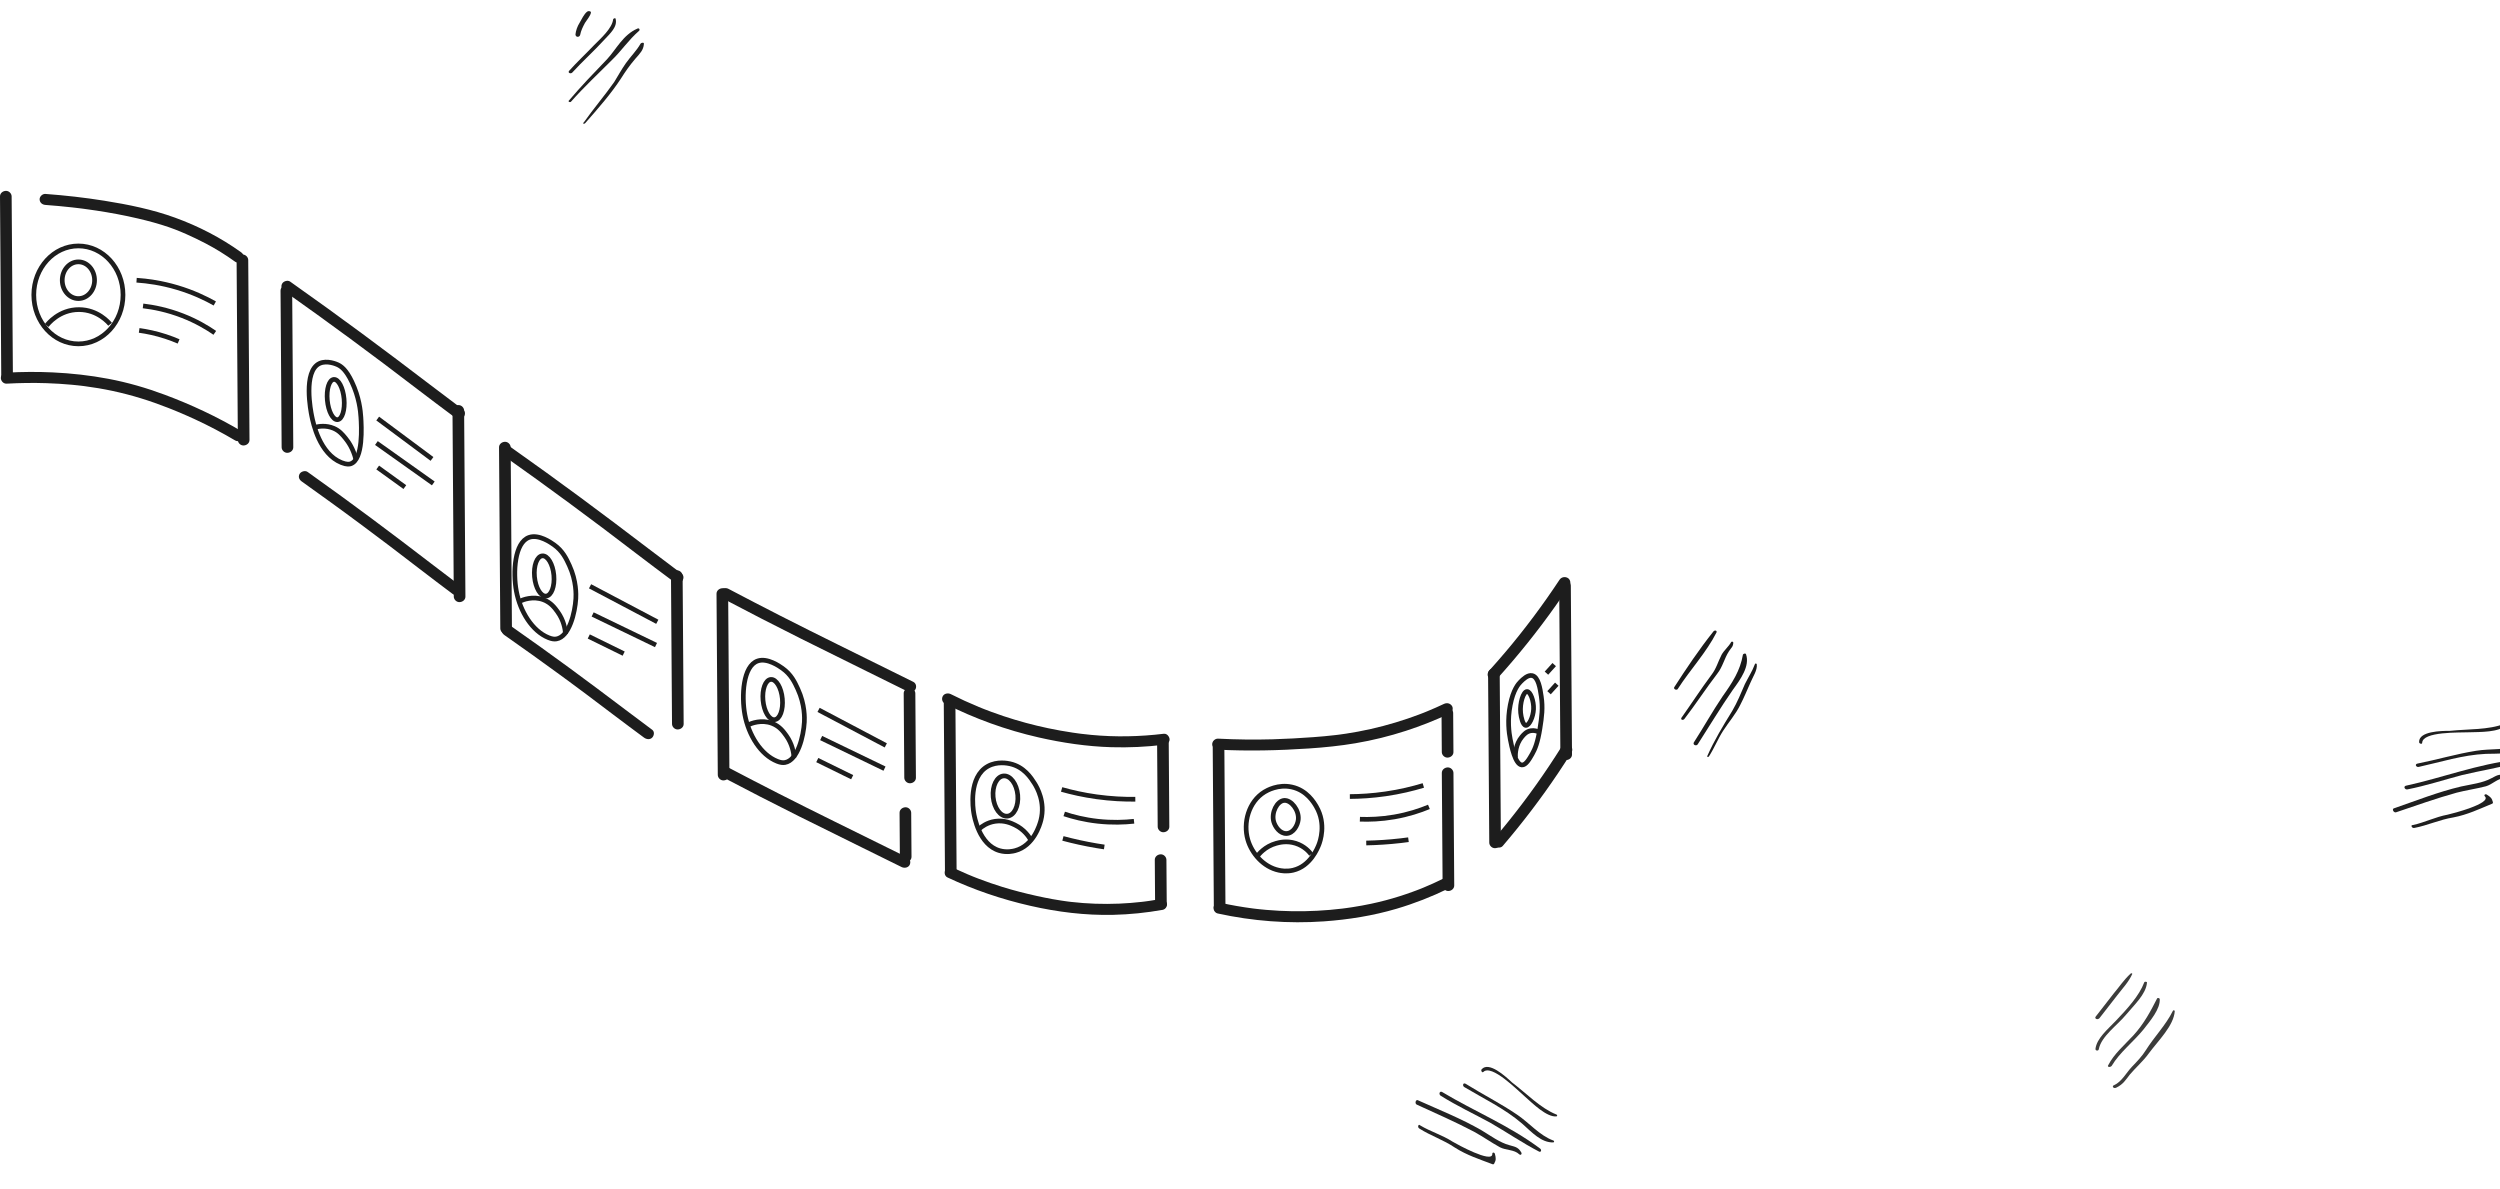 <svg width="1598" height="760" viewBox="0 0 1598 760" fill="none" xmlns="http://www.w3.org/2000/svg">
<path d="M907.176 721.323C914.427 725.968 922.615 728.55 930.008 733.573C937.703 738.485 945.891 741.067 953.919 744.137C954.363 744.403 954.967 744.182 955.125 743.694C956.363 741.52 956.237 740.277 955.539 737.525C955.111 736.392 953.762 736.458 953.889 737.701C953.776 743.759 931.246 731.399 928.581 729.799C921.774 725.42 914.475 723.372 907.811 719.371C906.637 718.082 905.844 720.523 907.176 721.323Z" fill="#242424"/>
<path d="M905.513 706.031C917.984 711.769 930.313 717.129 942.324 723.465C947.956 726.555 953.128 730.244 958.761 733.334C962.617 735.357 967.869 734.718 971.105 737.828C972.137 738.739 973.057 737.542 972.327 736.52C970.297 732.967 967.901 732.987 964.775 731.986C958.666 730.36 952.907 726.027 947.132 722.56C933.947 714.935 919.825 709.374 906.164 703.213C904.974 702.791 904.18 705.231 905.513 706.031Z" fill="#242424"/>
<path d="M920.89 700.385C931.251 706.897 942.088 711.945 952.464 717.592C962.984 723.616 973.186 730.617 983.864 736.153C985.054 736.575 985.53 735.111 984.499 734.2C964.413 719.223 942.564 710.481 921.684 697.945C920.05 697.255 919.557 699.585 920.89 700.385Z" fill="#242424"/>
<path d="M935.966 694.851C947.961 702.053 961.765 708.59 972.966 718.233C979.153 723.698 985.166 730.517 992.957 730.236C993.56 730.014 993.577 729.149 992.831 728.993C984.056 725.767 977.615 717.815 969.778 712.526C959.131 705.259 947.708 699.567 936.903 692.788C935.126 691.721 934.633 694.051 935.966 694.851Z" fill="#242424"/>
<path d="M947.107 683.454C946.345 684.164 947.36 685.94 948.122 685.231C953.312 679.887 970.065 696.947 974.635 700.857C979.791 705.412 988.612 714.208 994.912 713.615C995.515 713.394 995.531 712.528 994.785 712.372C984.678 708.346 975.571 698.794 966.417 691.839C962.149 687.818 951.694 678.332 947.107 683.454Z" fill="#242424"/>
<path d="M1352.61 695.284C1357.12 693.167 1358.86 690.112 1361.39 686.857C1365.27 682.283 1370.1 678.124 1373.5 673.342C1379.44 665.306 1389.57 655.56 1390.11 646.262C1389.95 645.648 1389.08 645.54 1388.84 646.254C1384.42 655.22 1377.06 662.633 1371.68 671.184C1369.3 675.052 1365.98 678.506 1362.66 681.96C1359.33 685.413 1356.25 691.423 1351.34 693.64C1349.75 694.039 1350.71 696.089 1352.61 695.284Z" fill="#3C3C3B"/>
<path d="M1349.82 681.263C1354.8 672.811 1363.59 666.021 1370 658.192C1374.43 652.497 1380.92 644.976 1380.51 638.534C1380.35 637.92 1379.01 637.604 1378.77 638.318C1374.58 646.57 1370.31 654.515 1363.74 661.729C1357.81 668.129 1351.23 673.708 1347.6 680.839C1346.65 682.06 1348.87 682.483 1349.82 681.263Z" fill="#3C3C3B"/>
<path d="M1341.56 670.579C1343.22 662.311 1353.27 655.528 1359.05 648.513C1364.19 642.312 1371.71 635.513 1372.34 628.158C1372.58 627.444 1370.83 627.228 1370.6 627.942C1367.36 636.609 1359.44 645.143 1352.48 652.457C1347.17 658.044 1340.21 663.723 1339.42 670.463C1339.34 671.791 1341.48 671.908 1341.56 670.579Z" fill="#3C3C3B"/>
<path d="M1341.94 650.856C1345.73 645.975 1349.53 641.093 1353.33 636.212C1356.81 631.737 1360.77 627.47 1362.9 622.68C1363.22 622.273 1362.27 621.858 1361.95 622.265C1357.52 626.325 1354.51 631.007 1350.95 635.174C1347.15 640.056 1343.36 644.937 1339.56 649.818C1338.61 651.039 1340.59 652.176 1341.94 650.856Z" fill="#3C3C3B"/>
<path d="M374.079 78.701C382.231 69.453 390.699 59.798 397.027 50.027C399.716 45.752 402.485 41.784 406.046 37.617C408.975 34.263 411.349 32.029 411.583 28.045C411.74 27.024 410.076 27.115 409.443 27.929C406.833 32.511 403.113 36.064 400.027 40.439C397.258 44.407 394.965 48.583 392.592 52.452C386.421 61.202 379.299 69.537 373.128 78.287C372.019 78.893 373.446 79.515 374.079 78.701Z" fill="#202020"/>
<path d="M365.031 64.946C373.182 55.698 382.365 47.172 391.072 38.439C397.483 32.245 401.676 25.629 408.563 19.643C409.196 18.83 408.482 17.701 407.373 18.307C398.264 22.234 393.917 31.507 387.981 37.907C379.67 46.541 371.359 55.175 363.604 64.324C362.891 64.83 364.398 65.76 365.031 64.946Z" fill="#202020"/>
<path d="M365.722 46.452C372.291 39.237 379.495 32.845 386.064 25.631C390.021 21.364 394.85 17.204 393.497 11.983C393.338 11.369 392.15 11.668 391.913 12.382C391.285 18.101 384.081 24.494 379.728 28.86C374.425 34.447 368.646 39.827 363.739 45.315C362.79 46.535 364.693 47.365 365.722 46.452Z" fill="#202020"/>
<path d="M370.845 22.262C371.397 19.506 372.503 17.264 373.927 14.616C375.113 12.682 377.409 10.141 377.723 8.099C377.88 7.078 376.137 6.862 375.424 7.369C373.286 8.888 371.706 12.557 370.519 14.492C369.016 16.833 368.069 19.688 367.834 22.038C367.915 23.98 370.451 23.997 370.845 22.262Z" fill="#202020"/>
<path d="M29.04 130.993C34.775 131.416 40.502 131.94 46.221 132.581C47.584 132.73 48.94 132.894 50.295 133.059C50.907 133.129 51.51 133.207 52.121 133.286C53.32 133.434 51.394 133.192 52.576 133.34C52.997 133.395 53.411 133.45 53.832 133.505C56.394 133.841 58.947 134.209 61.501 134.592C70.517 135.962 79.484 137.62 88.343 139.702C94.97 141.259 101.557 143.027 107.969 145.234C109.283 145.687 110.581 146.157 111.878 146.658C114.101 147.511 116.457 148.489 119.018 149.623C123.159 151.454 127.233 153.418 131.233 155.499C137.893 158.974 144.24 162.925 150.289 167.291C151.843 168.41 154.521 167.573 155.38 166.031C156.421 164.169 155.702 162.409 154.049 161.211C141.24 151.986 126.886 144.576 111.862 139.123C97.375 133.857 81.938 130.743 66.674 128.301C54.212 126.306 41.643 124.89 29.04 123.959C27.098 123.818 25.239 125.68 25.321 127.48C25.42 129.498 26.957 130.836 29.04 130.993Z" fill="#1D1D1D"/>
<path d="M181.701 186.07C196.005 196.179 210.368 206.531 224.144 216.688C238.482 227.251 252.705 237.955 266.82 248.792C274.77 254.903 282.835 260.881 290.868 266.898C292.388 268.04 294.661 268.408 296.124 266.898C297.355 265.622 297.752 263.142 296.124 261.921C281.786 251.178 267.572 240.286 253.275 229.496C238.863 218.628 224.334 207.901 209.691 197.314C201.65 191.5 193.576 185.726 185.461 179.998C183.899 178.895 181.238 179.709 180.37 181.258C179.337 183.097 180.031 184.889 181.701 186.07Z" fill="#1D1D1D"/>
<path d="M321.362 290.92C335.667 301.029 350.03 311.381 363.806 321.537C378.144 332.1 392.366 342.804 406.481 353.641C414.431 359.752 422.497 365.73 430.529 371.747C432.05 372.89 434.322 373.258 435.785 371.747C437.016 370.472 437.413 367.992 435.785 366.771C421.447 356.028 407.233 345.136 392.936 334.346C378.524 323.478 363.996 312.75 349.352 302.164C341.311 296.35 333.237 290.575 325.122 284.848C323.56 283.745 320.899 284.558 320.031 286.108C318.998 287.946 319.693 289.738 321.362 290.92Z" fill="#1D1D1D"/>
<path d="M461.85 382.467C478.526 391.254 495.294 399.892 512.169 408.335C526.094 415.307 540.068 422.185 554.026 429.086C562.687 433.366 571.356 437.654 580.025 441.926C581.752 442.779 584.14 442.395 585.115 440.666C586.016 439.047 585.619 436.762 583.785 435.846C567.571 427.842 551.365 419.837 535.159 411.809C523.02 405.8 510.896 399.759 498.839 393.609C487.724 387.936 476.642 382.193 465.61 376.38C463.907 375.488 461.47 375.934 460.519 377.639C459.585 379.306 460.032 381.505 461.85 382.467Z" fill="#1D1D1D"/>
<path d="M603.991 449.758C622.916 459.296 643.096 466.628 663.938 471.369C679.111 474.82 694.771 477.152 710.39 477.613C721.571 477.942 732.777 477.41 743.876 476.064C745.801 475.829 747.694 474.609 747.594 472.543C747.512 470.837 745.942 468.772 743.876 469.022C728.513 470.892 712.944 471.213 697.531 469.742C695.54 469.554 693.556 469.335 691.573 469.093C691.102 469.038 690.631 468.983 690.168 468.92C691.168 469.053 690.176 468.92 690.003 468.897C689.705 468.858 689.416 468.819 689.118 468.78C687.953 468.623 686.78 468.459 685.614 468.287C680.392 467.512 675.202 466.581 670.037 465.493C660.385 463.459 650.864 460.885 641.543 457.778C638.915 456.902 636.295 455.986 633.7 455.024C632.279 454.5 630.866 453.96 629.461 453.412C629.13 453.279 628.8 453.154 628.469 453.021C628.452 453.013 627.395 452.598 628.023 452.849C627.238 452.536 626.453 452.215 625.667 451.894C619.577 449.382 613.602 446.644 607.743 443.686C606.024 442.818 603.619 443.225 602.652 444.946C601.743 446.566 602.156 448.827 603.991 449.758Z" fill="#1D1D1D"/>
<path d="M778.584 479.186C797.955 480.18 817.293 479.718 836.631 478.427C846.605 477.762 856.555 476.753 866.406 475.086C877.356 473.232 888.14 470.556 898.66 467.144C908.263 464.03 917.651 460.298 926.741 456.018C928.485 455.196 929.113 452.724 928.072 451.198C926.923 449.508 924.849 449.054 922.981 449.938C919.494 451.581 915.957 453.146 912.378 454.617C911.916 454.805 911.453 455.001 910.982 455.188C910.866 455.235 909.916 455.611 910.734 455.29C910.494 455.384 910.254 455.478 910.015 455.58C908.874 456.026 907.734 456.464 906.585 456.894C904.371 457.723 902.139 458.529 899.891 459.288C889.52 462.825 878.868 465.634 868.059 467.653C865.555 468.122 863.042 468.545 860.522 468.928C859.241 469.124 857.968 469.304 856.687 469.476C856.117 469.554 855.539 469.632 854.968 469.703C855.663 469.617 855.068 469.687 854.927 469.703C854.473 469.758 854.018 469.812 853.563 469.867C848.845 470.423 844.11 470.853 839.366 471.197C830.755 471.823 822.119 472.316 813.483 472.559C801.856 472.888 790.212 472.739 778.593 472.144C776.651 472.042 774.791 473.834 774.874 475.665C774.956 477.66 776.502 479.077 778.584 479.186Z" fill="#1D1D1D"/>
<path d="M957.235 433.554C970.507 418.828 982.895 403.382 994.274 387.303C997.348 382.968 1000.34 378.578 1003.27 374.157C1004.3 372.592 1003.67 370.214 1001.94 369.337C1000.11 368.422 997.952 368.93 996.844 370.597C991.613 378.508 986.151 386.285 980.457 393.907C977.407 397.983 974.3 402.021 971.119 406.011C968.152 409.736 965.549 412.905 962.35 416.684C958.954 420.698 955.491 424.657 951.963 428.569C950.698 429.97 950.401 432.192 951.963 433.546C953.368 434.759 955.888 435.048 957.235 433.554Z" fill="#1D1D1D"/>
<path d="M960.54 540.75C973.25 525.875 985.092 510.336 995.935 494.186C998.868 489.82 1001.72 485.414 1004.51 480.962C1005.5 479.374 1004.94 477.026 1003.18 476.142C1001.39 475.242 999.158 475.712 998.092 477.402C987.943 493.599 976.837 509.264 964.813 524.263C963.97 525.32 963.118 526.368 962.267 527.417C962.366 527.291 962.614 526.994 962.16 527.55C961.928 527.831 961.697 528.113 961.466 528.395C961.086 528.856 960.697 529.326 960.317 529.787C958.656 531.791 956.978 533.778 955.292 535.758C954.069 537.189 953.706 539.357 955.292 540.734C956.639 541.931 959.234 542.283 960.54 540.75Z" fill="#1D1D1D"/>
<path d="M778.418 583.91C800.632 588.776 823.598 590.545 846.34 588.933C861.984 587.822 877.611 585.318 892.602 580.897C904.072 577.517 915.237 573.143 925.898 567.908C927.625 567.055 928.286 564.638 927.228 563.088C926.096 561.422 923.989 560.913 922.137 561.829C918.129 563.8 914.055 565.639 909.923 567.345C909.328 567.587 908.742 567.83 908.147 568.073C908.915 567.76 907.907 568.166 907.816 568.198C907.51 568.323 907.196 568.44 906.89 568.558C905.61 569.051 904.329 569.536 903.039 570.005C900.288 571.015 897.511 571.961 894.709 572.846C888.718 574.747 882.636 576.367 876.471 577.673C872.512 578.511 868.529 579.238 864.521 579.856C863.364 580.036 862.199 580.208 861.042 580.365C860.488 580.443 859.934 580.514 859.381 580.592C859.125 580.623 858.868 580.662 858.612 580.694C859.571 580.568 858.216 580.741 858.042 580.764C855.422 581.085 852.794 581.359 850.158 581.586C839.365 582.525 828.507 582.728 817.681 582.172C814.879 582.024 812.078 581.828 809.284 581.586C807.847 581.46 806.4 581.32 804.962 581.163C804.161 581.077 803.367 580.991 802.566 580.897C802.219 580.858 801.872 580.811 801.525 580.772C801.392 580.756 799.979 580.576 800.756 580.678C793.905 579.786 787.104 578.597 780.361 577.118C778.468 576.703 776.245 577.673 775.782 579.575C775.394 581.374 776.394 583.464 778.418 583.91Z" fill="#1D1D1D"/>
<path d="M605.643 560.867C622.501 568.793 640.203 574.81 658.491 578.98C675.887 582.955 693.63 585.177 711.554 584.771C722.173 584.528 732.776 583.433 743.213 581.562C745.131 581.218 746.395 578.941 745.808 577.228C745.147 575.287 743.288 574.403 741.23 574.771C739.362 575.107 737.495 575.412 735.619 575.694C734.644 575.843 733.66 575.984 732.677 576.117C732.487 576.14 730.9 576.343 731.817 576.234C731.181 576.312 730.553 576.39 729.917 576.461C725.107 577.016 720.281 577.4 715.446 577.603C705.141 578.041 694.795 577.674 684.556 576.492C684.018 576.43 683.481 576.367 682.936 576.297C681.87 576.171 683.713 576.398 682.655 576.257C682.448 576.226 682.234 576.203 682.027 576.171C680.903 576.023 679.787 575.866 678.663 575.694C676.664 575.389 674.664 575.06 672.664 574.7C669.251 574.082 665.854 573.386 662.474 572.635C655.161 571.007 647.905 569.161 640.756 566.946C635.641 565.358 630.584 563.613 625.592 561.704C624.906 561.438 624.212 561.172 623.526 560.906C623.295 560.812 623.063 560.726 622.832 560.632C622.419 560.467 622.369 560.444 622.675 560.569C622.443 560.475 622.212 560.381 621.972 560.287C620.675 559.763 619.378 559.223 618.088 558.676C615.155 557.432 612.254 556.125 609.378 554.779C607.634 553.957 605.271 554.286 604.287 556.039C603.42 557.635 603.783 559.99 605.643 560.867Z" fill="#1D1D1D"/>
<path d="M461.85 496.705C478.014 505.211 494.27 513.567 510.632 521.744C524.251 528.551 537.912 535.273 551.564 542.01C559.811 546.078 568.059 550.147 576.306 554.216C578.033 555.069 580.422 554.693 581.397 552.956C582.298 551.336 581.901 549.044 580.066 548.136C564.365 540.398 548.663 532.651 532.97 524.889C521.144 519.044 509.335 513.168 497.592 507.182C486.89 501.737 476.238 496.212 465.618 490.626C463.916 489.734 461.486 490.18 460.528 491.885C459.594 493.544 460.032 495.743 461.85 496.705Z" fill="#1D1D1D"/>
<path d="M322.469 405.979C334.171 414.172 345.79 422.481 357.31 430.893C358.55 431.8 359.913 432.794 361.401 433.89C362.855 434.962 364.31 436.033 365.764 437.105C368.714 439.288 371.665 441.472 374.607 443.67C380.367 447.974 386.11 452.301 391.82 456.659C398.374 461.651 405.018 466.541 411.637 471.463C413.166 472.598 415.431 472.981 416.893 471.463C418.125 470.196 418.53 467.7 416.893 466.487C405.142 457.747 393.498 448.897 381.78 440.126C369.937 431.268 357.996 422.52 345.964 413.89C339.41 409.195 332.832 404.532 326.221 399.9C324.651 398.804 321.998 399.602 321.13 401.159C320.114 402.998 320.791 404.806 322.469 405.979Z" fill="#1D1D1D"/>
<path d="M192.857 307.743C199.187 312.249 205.501 316.78 211.782 321.342C214.996 323.673 217.79 325.716 220.798 327.922C223.963 330.246 227.128 332.578 230.285 334.917C242.945 344.307 255.506 353.821 267.969 363.461C274.993 368.891 282.117 374.212 289.207 379.564C290.728 380.707 293 381.074 294.463 379.564C295.703 378.289 296.091 375.808 294.463 374.588C281.836 365.057 269.324 355.41 256.73 345.84C243.953 336.138 231.07 326.568 218.095 317.116C210.964 311.921 203.799 306.772 196.609 301.655C195.047 300.544 192.386 301.365 191.518 302.915C190.494 304.769 191.188 306.553 192.857 307.743Z" fill="#1D1D1D"/>
<path d="M4.248 245.232C12.76 244.763 21.288 244.645 29.809 244.927C35.213 245.107 40.61 245.436 45.99 245.936C47.304 246.062 48.618 246.195 49.931 246.335C50.659 246.414 51.386 246.5 52.113 246.586C52.477 246.633 52.849 246.672 53.212 246.719C53.46 246.75 53.7 246.781 53.948 246.813C53.576 246.766 53.609 246.774 54.063 246.828C57.005 247.22 59.947 247.65 62.873 248.143C75.228 250.232 87.309 253.409 99.061 257.571C101.771 258.534 104.474 259.535 107.151 260.584C107.788 260.834 108.424 261.085 109.06 261.335C110.069 261.734 108.655 261.171 109.259 261.413C109.515 261.515 109.771 261.617 110.027 261.718C111.3 262.235 112.573 262.751 113.837 263.283C117.498 264.817 121.126 266.413 124.721 268.072C133.489 272.133 142.034 276.64 150.314 281.53C151.967 282.508 154.479 281.914 155.405 280.271C156.372 278.541 155.835 276.499 154.074 275.451C138.579 266.296 122.175 258.604 105.176 252.274C93.516 247.932 81.549 244.458 69.253 242.134C57.543 239.919 45.626 238.597 33.701 238.041C23.9 237.58 14.066 237.65 4.265 238.198C2.323 238.307 0.455 239.739 0.546 241.719C0.612 243.526 2.166 245.35 4.248 245.232Z" fill="#1D1D1D"/>
<path d="M159.479 281.225C159.372 266.335 159.273 251.444 159.165 236.562C159.058 221.578 158.959 206.594 158.851 191.61C158.793 183.144 158.736 174.678 158.669 166.212C158.653 164.373 156.967 162.604 154.951 162.691C152.951 162.777 151.215 164.24 151.232 166.212C151.339 181.196 151.438 196.172 151.546 211.156C151.653 226.101 151.752 241.053 151.86 255.998C151.918 264.41 151.976 272.821 152.033 281.233C152.05 283.071 153.736 284.84 155.752 284.754C157.769 284.66 159.496 283.197 159.479 281.225Z" fill="#1D1D1D"/>
<path d="M8.248 240.537C8.14 225.647 8.041 210.757 7.934 195.875C7.826 180.891 7.727 165.907 7.62 150.923C7.562 142.456 7.504 133.99 7.438 125.524C7.421 123.685 5.735 121.917 3.719 122.003C1.719 122.089 -0.016 123.552 0 125.524C0.108 140.508 0.207 155.484 0.314 170.468C0.422 185.413 0.521 200.366 0.628 215.311C0.686 223.722 0.744 232.134 0.802 240.545C0.818 242.384 2.504 244.152 4.521 244.066C6.537 243.972 8.264 242.509 8.248 240.537Z" fill="#1D1D1D"/>
<path d="M297.496 381.356C297.389 365.871 297.281 350.386 297.174 334.901C297.066 319.471 296.959 304.041 296.851 288.611C296.794 279.887 296.727 271.17 296.67 262.446C296.653 260.607 294.967 258.839 292.951 258.925C290.951 259.011 289.216 260.474 289.232 262.446C289.339 277.915 289.447 293.392 289.554 308.861C289.662 324.307 289.769 339.745 289.877 355.19C289.935 363.915 290.001 372.631 290.058 381.356C290.075 383.195 291.761 384.963 293.777 384.877C295.785 384.799 297.513 383.335 297.496 381.356Z" fill="#1D1D1D"/>
<path d="M327.229 401.715C327.122 386.606 327.015 371.497 326.915 356.388C326.808 341.388 326.709 326.396 326.601 311.396C326.544 302.907 326.486 294.409 326.42 285.92C326.403 284.081 324.717 282.312 322.701 282.399C320.701 282.485 318.966 283.948 318.982 285.92C319.089 300.966 319.189 316.013 319.296 331.059C319.404 346.083 319.503 361.098 319.61 376.121C319.668 384.658 319.726 393.186 319.792 401.723C319.808 403.562 321.494 405.33 323.511 405.244C325.511 405.158 327.246 403.695 327.229 401.715Z" fill="#1D1D1D"/>
<path d="M436.992 462.755C436.819 438.194 436.645 413.632 436.48 389.071C436.43 382.076 436.381 375.081 436.331 368.086C436.315 366.247 434.629 364.478 432.612 364.565C430.613 364.651 428.877 366.114 428.894 368.086C429.067 392.663 429.241 417.239 429.406 441.816C429.456 448.796 429.505 455.775 429.555 462.755C429.571 464.594 431.257 466.362 433.274 466.276C435.274 466.19 437.009 464.727 436.992 462.755Z" fill="#1D1D1D"/>
<path d="M611.461 557.424C611.362 543.394 611.263 529.365 611.164 515.328C611.065 501.283 610.965 487.238 610.866 473.185C610.808 465.274 610.759 457.356 610.701 449.445C610.684 447.606 608.999 445.838 606.982 445.924C604.982 446.01 603.247 447.473 603.263 449.445C603.362 463.467 603.462 477.488 603.561 491.51C603.66 505.555 603.759 519.6 603.858 533.645C603.916 541.571 603.966 549.49 604.024 557.416C604.04 559.255 605.726 561.023 607.742 560.937C609.742 560.867 611.469 559.404 611.461 557.424Z" fill="#1D1D1D"/>
<path d="M783.318 580.123C783.227 566.571 783.128 553.019 783.037 539.467C782.946 525.985 782.847 512.511 782.756 499.029C782.707 491.369 782.649 483.717 782.599 476.056C782.583 474.218 780.897 472.449 778.881 472.535C776.881 472.621 775.145 474.085 775.162 476.056C775.253 489.546 775.352 503.035 775.443 516.533C775.534 530.038 775.633 543.543 775.724 557.048C775.782 564.74 775.831 572.431 775.889 580.123C775.906 581.962 777.591 583.73 779.608 583.644C781.608 583.558 783.335 582.095 783.318 580.123Z" fill="#1D1D1D"/>
<path d="M959.376 538.646C959.277 524.616 959.178 510.587 959.079 496.549C958.98 482.504 958.88 468.459 958.781 454.406C958.723 446.496 958.674 438.577 958.616 430.667C958.599 428.828 956.914 427.06 954.897 427.146C952.897 427.232 951.162 428.695 951.178 430.667C951.278 444.688 951.377 458.71 951.476 472.731C951.575 486.777 951.674 500.822 951.773 514.867C951.831 522.793 951.881 530.711 951.939 538.638C951.955 540.477 953.641 542.245 955.657 542.159C957.657 542.088 959.385 540.625 959.376 538.646Z" fill="#1D1D1D"/>
<path d="M1004.83 482.309C1004.73 468.279 1004.63 454.25 1004.53 440.213C1004.43 426.167 1004.33 412.122 1004.23 398.069C1004.17 390.159 1004.12 382.24 1004.07 374.33C1004.05 372.491 1002.36 370.723 1000.35 370.809C998.348 370.895 996.613 372.358 996.63 374.33C996.729 388.351 996.828 402.373 996.927 416.395C997.026 430.44 997.125 444.485 997.224 458.53C997.282 466.456 997.332 474.375 997.39 482.301C997.406 484.14 999.092 485.908 1001.11 485.822C1003.11 485.751 1004.84 484.288 1004.83 482.309Z" fill="#1D1D1D"/>
<path d="M585.454 497.151C585.355 483.184 585.256 469.217 585.165 455.251C585.14 451.229 585.107 447.215 585.082 443.193C585.066 441.354 583.38 439.586 581.363 439.672C579.364 439.758 577.628 441.221 577.645 443.193C577.744 457.191 577.843 471.189 577.942 485.195C577.967 489.178 578 493.168 578.025 497.151C578.041 498.99 579.727 500.758 581.744 500.672C583.744 500.586 585.471 499.123 585.454 497.151Z" fill="#1D1D1D"/>
<path d="M747.429 528.449C747.33 514.482 747.23 500.515 747.139 486.548C747.115 482.527 747.082 478.513 747.057 474.491C747.04 472.652 745.354 470.884 743.338 470.97C741.338 471.056 739.603 472.519 739.619 474.491C739.718 488.489 739.818 502.487 739.917 516.493C739.942 520.476 739.975 524.466 739.999 528.449C740.016 530.288 741.702 532.056 743.718 531.97C745.718 531.884 747.445 530.421 747.429 528.449Z" fill="#1D1D1D"/>
<path d="M929.038 480.743C928.98 472.402 928.922 464.061 928.864 455.72C928.848 453.882 927.162 452.113 925.146 452.199C923.146 452.285 921.41 453.749 921.427 455.72C921.485 464.061 921.543 472.402 921.6 480.743C921.617 482.582 923.303 484.35 925.319 484.264C927.327 484.178 929.055 482.715 929.038 480.743Z" fill="#1D1D1D"/>
<path d="M745.776 577.76C745.71 568.37 745.644 558.989 745.578 549.599C745.561 547.76 743.875 545.992 741.859 546.078C739.859 546.164 738.124 547.627 738.14 549.599C738.206 558.989 738.272 568.37 738.339 577.76C738.355 579.599 740.041 581.367 742.057 581.281C744.057 581.203 745.784 579.739 745.776 577.76Z" fill="#1D1D1D"/>
<path d="M582.636 547.685C582.57 538.295 582.504 528.914 582.438 519.524C582.421 517.685 580.735 515.917 578.719 516.003C576.719 516.089 574.984 517.552 575 519.524C575.066 528.914 575.132 538.295 575.198 547.685C575.215 549.523 576.901 551.292 578.917 551.206C580.917 551.127 582.644 549.664 582.636 547.685Z" fill="#1D1D1D"/>
<path d="M466.248 495.32C466.14 480.21 466.033 465.101 465.934 449.992C465.826 434.992 465.727 420.001 465.619 405.001C465.562 396.511 465.504 388.014 465.438 379.524C465.421 377.685 463.735 375.917 461.719 376.003C459.719 376.089 457.984 377.552 458 379.524C458.108 394.571 458.207 409.617 458.314 424.664C458.422 439.687 458.521 454.702 458.628 469.726C458.686 478.262 458.744 486.791 458.81 495.328C458.826 497.166 460.512 498.935 462.529 498.849C464.529 498.763 466.264 497.299 466.248 495.32Z" fill="#1D1D1D"/>
<path d="M929.543 566.015C929.411 547.314 929.278 528.613 929.155 509.905C929.121 504.623 929.08 499.334 929.047 494.052C929.031 492.214 927.345 490.445 925.328 490.531C923.328 490.617 921.593 492.081 921.609 494.052C921.742 512.769 921.874 531.485 922.006 550.201C922.039 555.475 922.081 560.749 922.114 566.015C922.13 567.854 923.816 569.622 925.832 569.536C927.824 569.45 929.551 567.987 929.543 566.015Z" fill="#1D1D1D"/>
<path d="M187.461 285.92C187.37 272.915 187.279 259.903 187.188 246.899C187.097 233.925 187.006 220.944 186.916 207.971C186.866 200.569 186.808 193.167 186.759 185.773C186.742 183.934 185.056 182.166 183.04 182.252C181.04 182.338 179.304 183.801 179.321 185.773C179.412 198.801 179.503 211.829 179.594 224.857C179.685 237.838 179.775 250.811 179.866 263.792C179.916 271.17 179.974 278.549 180.023 285.927C180.04 287.766 181.726 289.535 183.742 289.449C185.742 289.355 187.469 287.891 187.461 285.92Z" fill="#1D1D1D"/>
<path d="M665.368 524.178C664.624 527.112 660.732 540.609 648.84 543.739C647.642 544.052 643.584 545.069 638.923 543.739C625.775 539.983 622.776 521.799 622.395 519.483C621.99 517.026 618.941 496.659 631.486 489.75C637.502 486.44 644.312 487.919 645.535 488.185C654.551 490.149 659.038 497.238 661.236 500.704C662.98 503.458 668.252 512.722 665.368 524.178Z" stroke="#1D1D1D" stroke-width="3" stroke-miterlimit="10"/>
<path d="M843.044 539.827C842.168 542.072 837.656 553.653 826.516 556.258C822.293 557.244 818.798 556.548 817.426 556.258C807.567 554.177 800.105 545.437 797.592 536.697C794.518 526.016 798.005 512.488 808.335 506.181C809.848 505.258 816.963 501.158 825.69 503.051C835.301 505.133 839.871 512.965 841.391 515.571C847.92 526.752 843.714 538.105 843.044 539.827Z" stroke="#1D1D1D" stroke-width="3" stroke-miterlimit="10"/>
<path d="M984.356 465.493C982.91 474.718 981.158 478.826 979.398 481.924C977.497 485.265 975.299 489.131 972.787 488.966C968.489 488.692 966.184 476.815 965.349 472.535C964.523 468.27 963.457 460.368 965.349 450.626C967.25 440.822 970.605 437.105 971.96 435.759C973.481 434.249 976.547 431.19 979.398 431.847C983.34 432.755 984.439 440.172 985.183 445.149C986.282 452.535 985.513 458.153 984.356 465.493Z" stroke="#1D1D1D" stroke-width="3" stroke-miterlimit="10"/>
<path d="M230.681 266.749C231.02 272.219 232.358 293.83 224.07 296.483C223.433 296.686 221.747 297.093 218.285 295.7C204.228 290.043 200.22 270.544 199.278 265.967C198.633 262.853 193.625 237.329 204.236 232.321C209.062 230.044 215.31 232.869 215.806 233.104C218.177 234.215 221.251 236.413 224.896 244.058C229.573 253.87 230.433 262.68 230.681 266.749Z" stroke="#1D1D1D" stroke-width="3" stroke-miterlimit="10"/>
<path d="M215.759 268.252C218.715 268.007 220.579 262.05 219.923 254.947C219.267 247.844 216.34 242.284 213.384 242.529C210.429 242.773 208.565 248.73 209.221 255.833C209.877 262.936 212.804 268.496 215.759 268.252Z" stroke="#1D1D1D" stroke-width="3" stroke-miterlimit="10"/>
<path d="M643.871 521.689C648.213 521.33 651.201 515.28 650.545 508.177C649.889 501.074 645.838 495.607 641.495 495.966C637.153 496.326 634.165 502.375 634.821 509.479C635.477 516.582 639.529 522.049 643.871 521.689Z" stroke="#1D1D1D" stroke-width="3" stroke-miterlimit="10"/>
<path d="M829.862 523.849C829.482 527.604 826.681 532.596 822.383 532.784C818.202 532.972 815.053 528.496 814.136 525.147C812.549 519.349 816.318 512.01 820.813 511.634C825.309 511.259 830.474 517.855 829.862 523.849Z" stroke="#1D1D1D" stroke-width="3" stroke-miterlimit="10"/>
<path d="M980.251 453.263C980.028 458.349 977.375 463.85 975.318 463.686C973.409 463.529 972.277 458.506 971.996 455.65C971.368 449.312 973.764 442.02 976.095 442.012C978.21 442.012 980.483 448.037 980.251 453.263Z" stroke="#1D1D1D" stroke-width="3" stroke-miterlimit="10"/>
<path d="M201.757 273.009C203.699 272.54 208.435 271.687 213.327 273.792C216.814 275.294 218.748 277.594 220.765 280.051C222.731 282.453 225.748 286.819 227.376 293.353" stroke="#1D1D1D" stroke-width="3" stroke-miterlimit="10"/>
<path d="M626.073 529.662C627.42 528.465 630.874 525.734 636.13 524.967C642.097 524.099 646.642 526.313 648.7 527.315C654.625 530.194 657.6 534.685 658.757 536.704" stroke="#1D1D1D" stroke-width="3" stroke-miterlimit="10"/>
<path d="M803.376 547.651C804.616 545.961 808.557 541.047 815.772 539.044C817.697 538.512 822.482 537.244 828.168 539.044C833.928 540.867 837.06 544.701 838.085 546.086" stroke="#1D1D1D" stroke-width="3" stroke-miterlimit="10"/>
<path d="M968.656 484.272C968.573 481.659 968.788 475.775 972.788 470.97C974.027 469.484 975.713 467.52 978.572 467.058C980.754 466.706 982.605 467.402 983.531 467.84" stroke="#1D1D1D" stroke-width="3" stroke-miterlimit="10"/>
<path d="M241.425 267.532C252.994 276.139 264.564 284.746 276.134 293.353" stroke="#1D1D1D" stroke-width="3" stroke-miterlimit="10"/>
<path d="M678.589 504.616C684.969 506.432 692.456 508.137 700.902 509.311C710.166 510.602 718.546 510.962 725.694 510.876" stroke="#1D1D1D" stroke-width="3" stroke-miterlimit="10"/>
<path d="M862.819 509.151C869.481 509.116 877.167 508.668 885.605 507.445C894.862 506.108 902.985 504.126 909.792 502.059" stroke="#1D1D1D" stroke-width="3" stroke-miterlimit="10"/>
<path d="M988.489 430.283C990.142 428.46 991.795 426.629 993.448 424.806" stroke="#1D1D1D" stroke-width="3" stroke-miterlimit="10"/>
<path d="M990.143 442.802C991.795 440.979 993.448 439.148 995.101 437.325" stroke="#1D1D1D" stroke-width="3" stroke-miterlimit="10"/>
<path d="M680.242 520.265C685.829 522.119 693.093 524.005 701.729 524.959C710.852 525.969 718.769 525.632 724.868 524.959" stroke="#1D1D1D" stroke-width="3" stroke-miterlimit="10"/>
<path d="M869.246 523.653C875.161 523.875 882.69 523.662 891.242 522.177C900.277 520.609 907.742 518.089 913.364 515.753" stroke="#1D1D1D" stroke-width="3" stroke-miterlimit="10"/>
<path d="M679.417 535.914C686.135 537.722 693.3 539.326 700.903 540.609C702.572 540.89 704.225 541.149 705.861 541.391" stroke="#1D1D1D" stroke-width="3" stroke-miterlimit="10"/>
<path d="M873.302 538.845C880.285 538.708 887.632 538.252 895.298 537.368C896.981 537.174 898.641 536.962 900.28 536.74" stroke="#1D1D1D" stroke-width="3" stroke-miterlimit="10"/>
<path d="M514.136 461.581C513.624 470.564 509.947 486.025 501.74 487.402C500.311 487.645 498.848 487.433 496.782 486.62C486.229 482.449 478.519 469.797 476.122 456.886C473.916 444.985 474.874 425.635 484.386 422.458C490.526 420.408 498.162 425.792 500.088 427.153C505.707 431.12 508.005 436.112 510.004 440.455C514.591 450.423 514.269 459.273 514.136 461.581Z" stroke="#1D1D1D" stroke-width="3" stroke-miterlimit="10"/>
<path d="M495.085 460.019C498.5 459.736 500.736 453.749 500.08 446.645C499.424 439.542 496.125 434.013 492.71 434.296C489.295 434.578 487.059 440.566 487.715 447.669C488.371 454.772 491.671 460.301 495.085 460.019Z" stroke="#1D1D1D" stroke-width="3" stroke-miterlimit="10"/>
<path d="M478.6 463.146C480.112 462.473 486.616 459.758 493.475 462.364C498.268 464.187 500.764 467.676 502.566 470.188C506.433 475.595 507.317 481.111 507.524 484.272" stroke="#1D1D1D" stroke-width="3" stroke-miterlimit="10"/>
<path d="M523.227 453.756C537.548 461.322 551.878 468.881 566.199 476.447" stroke="#1D1D1D" stroke-width="3" stroke-miterlimit="10"/>
<path d="M524.879 471.753C538.374 478.271 551.878 484.796 565.373 491.314" stroke="#1D1D1D" stroke-width="3" stroke-miterlimit="10"/>
<path d="M522.4 485.837C529.838 489.491 537.276 493.137 544.713 496.791" stroke="#1D1D1D" stroke-width="3" stroke-miterlimit="10"/>
<path d="M368.076 382.583C367.564 391.566 363.886 407.027 355.68 408.404C354.25 408.647 352.788 408.435 350.722 407.622C340.168 403.451 332.458 390.799 330.062 377.888C327.855 365.987 328.814 346.637 338.326 343.46C344.466 341.41 352.102 346.793 354.027 348.155C359.647 352.122 361.944 357.114 363.944 361.457C368.53 371.425 368.208 380.275 368.076 382.583Z" stroke="#1D1D1D" stroke-width="3" stroke-miterlimit="10"/>
<path d="M349.025 381.021C352.439 380.738 354.676 374.751 354.02 367.647C353.364 360.544 350.064 355.015 346.649 355.298C343.235 355.58 340.998 361.568 341.654 368.671C342.31 375.774 345.61 381.303 349.025 381.021Z" stroke="#1D1D1D" stroke-width="3" stroke-miterlimit="10"/>
<path d="M332.54 384.148C334.052 383.475 340.556 380.76 347.415 383.365C352.208 385.189 354.704 388.678 356.505 391.19C360.373 396.597 361.257 402.113 361.464 405.274" stroke="#1D1D1D" stroke-width="3" stroke-miterlimit="10"/>
<path d="M377.166 374.758C391.488 382.324 405.817 389.883 420.139 397.449" stroke="#1D1D1D" stroke-width="3" stroke-miterlimit="10"/>
<path d="M378.819 392.755C392.314 399.273 405.817 405.798 419.312 412.316" stroke="#1D1D1D" stroke-width="3" stroke-miterlimit="10"/>
<path d="M376.34 406.839C383.777 410.493 391.215 414.139 398.653 417.793" stroke="#1D1D1D" stroke-width="3" stroke-miterlimit="10"/>
<path d="M240.599 283.181C252.722 291.788 264.837 300.395 276.96 309.002" stroke="#1D1D1D" stroke-width="3" stroke-miterlimit="10"/>
<path d="M241.425 298.83C247.21 303 252.994 307.179 258.779 311.349" stroke="#1D1D1D" stroke-width="3" stroke-miterlimit="10"/>
<path d="M50.113 219.802C65.859 219.802 78.624 205.789 78.624 188.504C78.624 171.218 65.859 157.206 50.113 157.206C34.367 157.206 21.602 171.218 21.602 188.504C21.602 205.789 34.367 219.802 50.113 219.802Z" stroke="#1D1D1D" stroke-width="3" stroke-miterlimit="10"/>
<path d="M50.113 190.851C55.819 190.851 60.443 185.596 60.443 179.114C60.443 172.632 55.819 167.377 50.113 167.377C44.408 167.377 39.783 172.632 39.783 179.114C39.783 185.596 44.408 190.851 50.113 190.851Z" stroke="#1D1D1D" stroke-width="3" stroke-miterlimit="10"/>
<path d="M29.866 208.065C30.502 207.212 37.709 197.839 50.526 197.893C62.583 197.94 69.558 206.289 70.359 207.283" stroke="#1D1D1D" stroke-width="3" stroke-miterlimit="10"/>
<path d="M87.301 179.114C94.276 179.584 103.267 180.804 113.333 183.809C123.299 186.782 131.332 190.616 137.298 193.981" stroke="#1D1D1D" stroke-width="3" stroke-miterlimit="10"/>
<path d="M91.433 195.546C98.061 196.328 106.879 198.011 116.639 201.806C125.374 205.201 132.266 209.278 137.298 212.76" stroke="#1D1D1D" stroke-width="3" stroke-miterlimit="10"/>
<path d="M88.954 211.195C93.953 211.891 99.705 213.081 105.895 215.107C108.886 216.085 111.638 217.15 114.159 218.237" stroke="#1D1D1D" stroke-width="3" stroke-miterlimit="10"/>
<path d="M1092.46 483.321C1095.79 478.152 1098.06 472.345 1101.39 467.175C1105 461.575 1109.58 456.311 1112.32 450.673C1114.89 445.766 1116.7 441.12 1118.89 436.344C1120.52 432.429 1123.4 428.42 1122.93 424.561C1122.72 423.962 1121.86 423.924 1121.68 424.655C1120.15 428.869 1117.37 433.178 1115.36 437.224C1112.99 442.731 1110.46 448.968 1107.23 454.438C1101.22 464.215 1095.77 473.131 1091.22 483.415C1090.94 483.846 1092.29 484.052 1092.46 483.321Z" fill="#1A1A1A"/>
<path d="M1085.18 475.771C1092.68 464.139 1099.69 452.338 1107.67 440.875C1112.6 434.15 1118.64 425.703 1116.06 418.209C1115.75 417.31 1114.22 417.834 1114.05 418.565C1112.37 428.531 1107.37 436.285 1101.05 445.164C1094.56 454.773 1089.04 464.719 1082.66 474.627C1081.93 476.22 1084.35 477.063 1085.18 475.771Z" fill="#1A1A1A"/>
<path d="M1076.63 459.602C1083.99 450.031 1090.37 440.122 1097.73 430.551C1101.27 425.981 1102.11 420.998 1105.16 416.259C1106.55 414.105 1107.97 413.281 1107.91 410.621C1107.7 410.021 1106.84 409.984 1106.56 410.415C1104.99 413.299 1101.98 415.678 1100.42 418.562C1098.12 423.039 1097.08 427.423 1093.82 431.562C1087.12 440.571 1081.29 449.618 1074.7 458.928C1074.24 460.089 1075.7 460.595 1076.63 459.602Z" fill="#1A1A1A"/>
<path d="M1072.52 440.233C1080.3 428.17 1090.87 416.82 1097.19 404.251C1097.65 403.089 1096.19 402.583 1095.26 403.576C1086.03 415.133 1077.88 427.327 1070.1 439.389C1069.75 440.851 1072.07 441.394 1072.52 440.233Z" fill="#1A1A1A"/>
<path d="M1543.19 529.23C1551.65 527.639 1559.38 523.904 1568.21 522.49C1577.18 520.789 1584.91 517.054 1592.86 513.784C1593.36 513.673 1593.65 513.099 1593.43 512.634C1592.84 510.203 1591.9 509.385 1589.5 507.86C1588.42 507.33 1587.48 508.302 1588.42 509.12C1592.5 513.607 1567.62 520.059 1564.58 520.722C1556.63 522.202 1549.91 525.716 1542.32 527.373C1540.58 527.24 1541.67 529.561 1543.19 529.23Z" fill="#1F1F1F"/>
<path d="M1531.5 519.24C1544.51 514.864 1557.16 510.312 1570.24 506.688C1576.46 505.075 1582.76 504.214 1588.98 502.601C1593.17 501.43 1596.55 497.363 1601.04 497.408C1602.42 497.364 1602.27 495.861 1601.04 495.617C1597.12 494.424 1595.39 496.081 1592.43 497.495C1586.87 500.501 1579.7 501.296 1573.12 502.732C1558.3 506.224 1544.21 511.859 1530.04 516.742C1528.88 517.25 1529.98 519.571 1531.5 519.24Z" fill="#1F1F1F"/>
<path d="M1538.82 504.586C1550.82 502.222 1562.17 498.465 1573.6 495.46C1585.39 492.632 1597.61 490.732 1609.18 487.439C1610.34 486.931 1609.68 485.539 1608.3 485.583C1583.41 488.454 1561.52 497.073 1537.72 502.265C1536.06 502.884 1537.3 504.917 1538.82 504.586Z" fill="#1F1F1F"/>
<path d="M1546 490.22C1559.67 487.237 1574.2 482.531 1588.96 481.869C1597.21 481.604 1606.26 482.444 1611.74 476.897C1612.03 476.322 1611.45 475.682 1610.8 476.079C1602.2 479.748 1592.06 478.377 1582.73 479.901C1569.99 481.912 1557.78 485.602 1545.26 488.076C1543.24 488.518 1544.48 490.552 1546 490.22Z" fill="#1F1F1F"/>
<path d="M1546.29 474.285C1546.22 475.324 1548.18 475.921 1548.25 474.882C1548.36 467.434 1572.25 468.364 1578.26 468.077C1585.14 467.856 1597.59 468.211 1601.77 463.459C1602.06 462.885 1601.47 462.244 1600.82 462.641C1590.71 466.641 1577.53 465.933 1566.1 467.148C1560.23 467.148 1546.12 467.412 1546.29 474.285Z" fill="#1F1F1F"/>
</svg>
